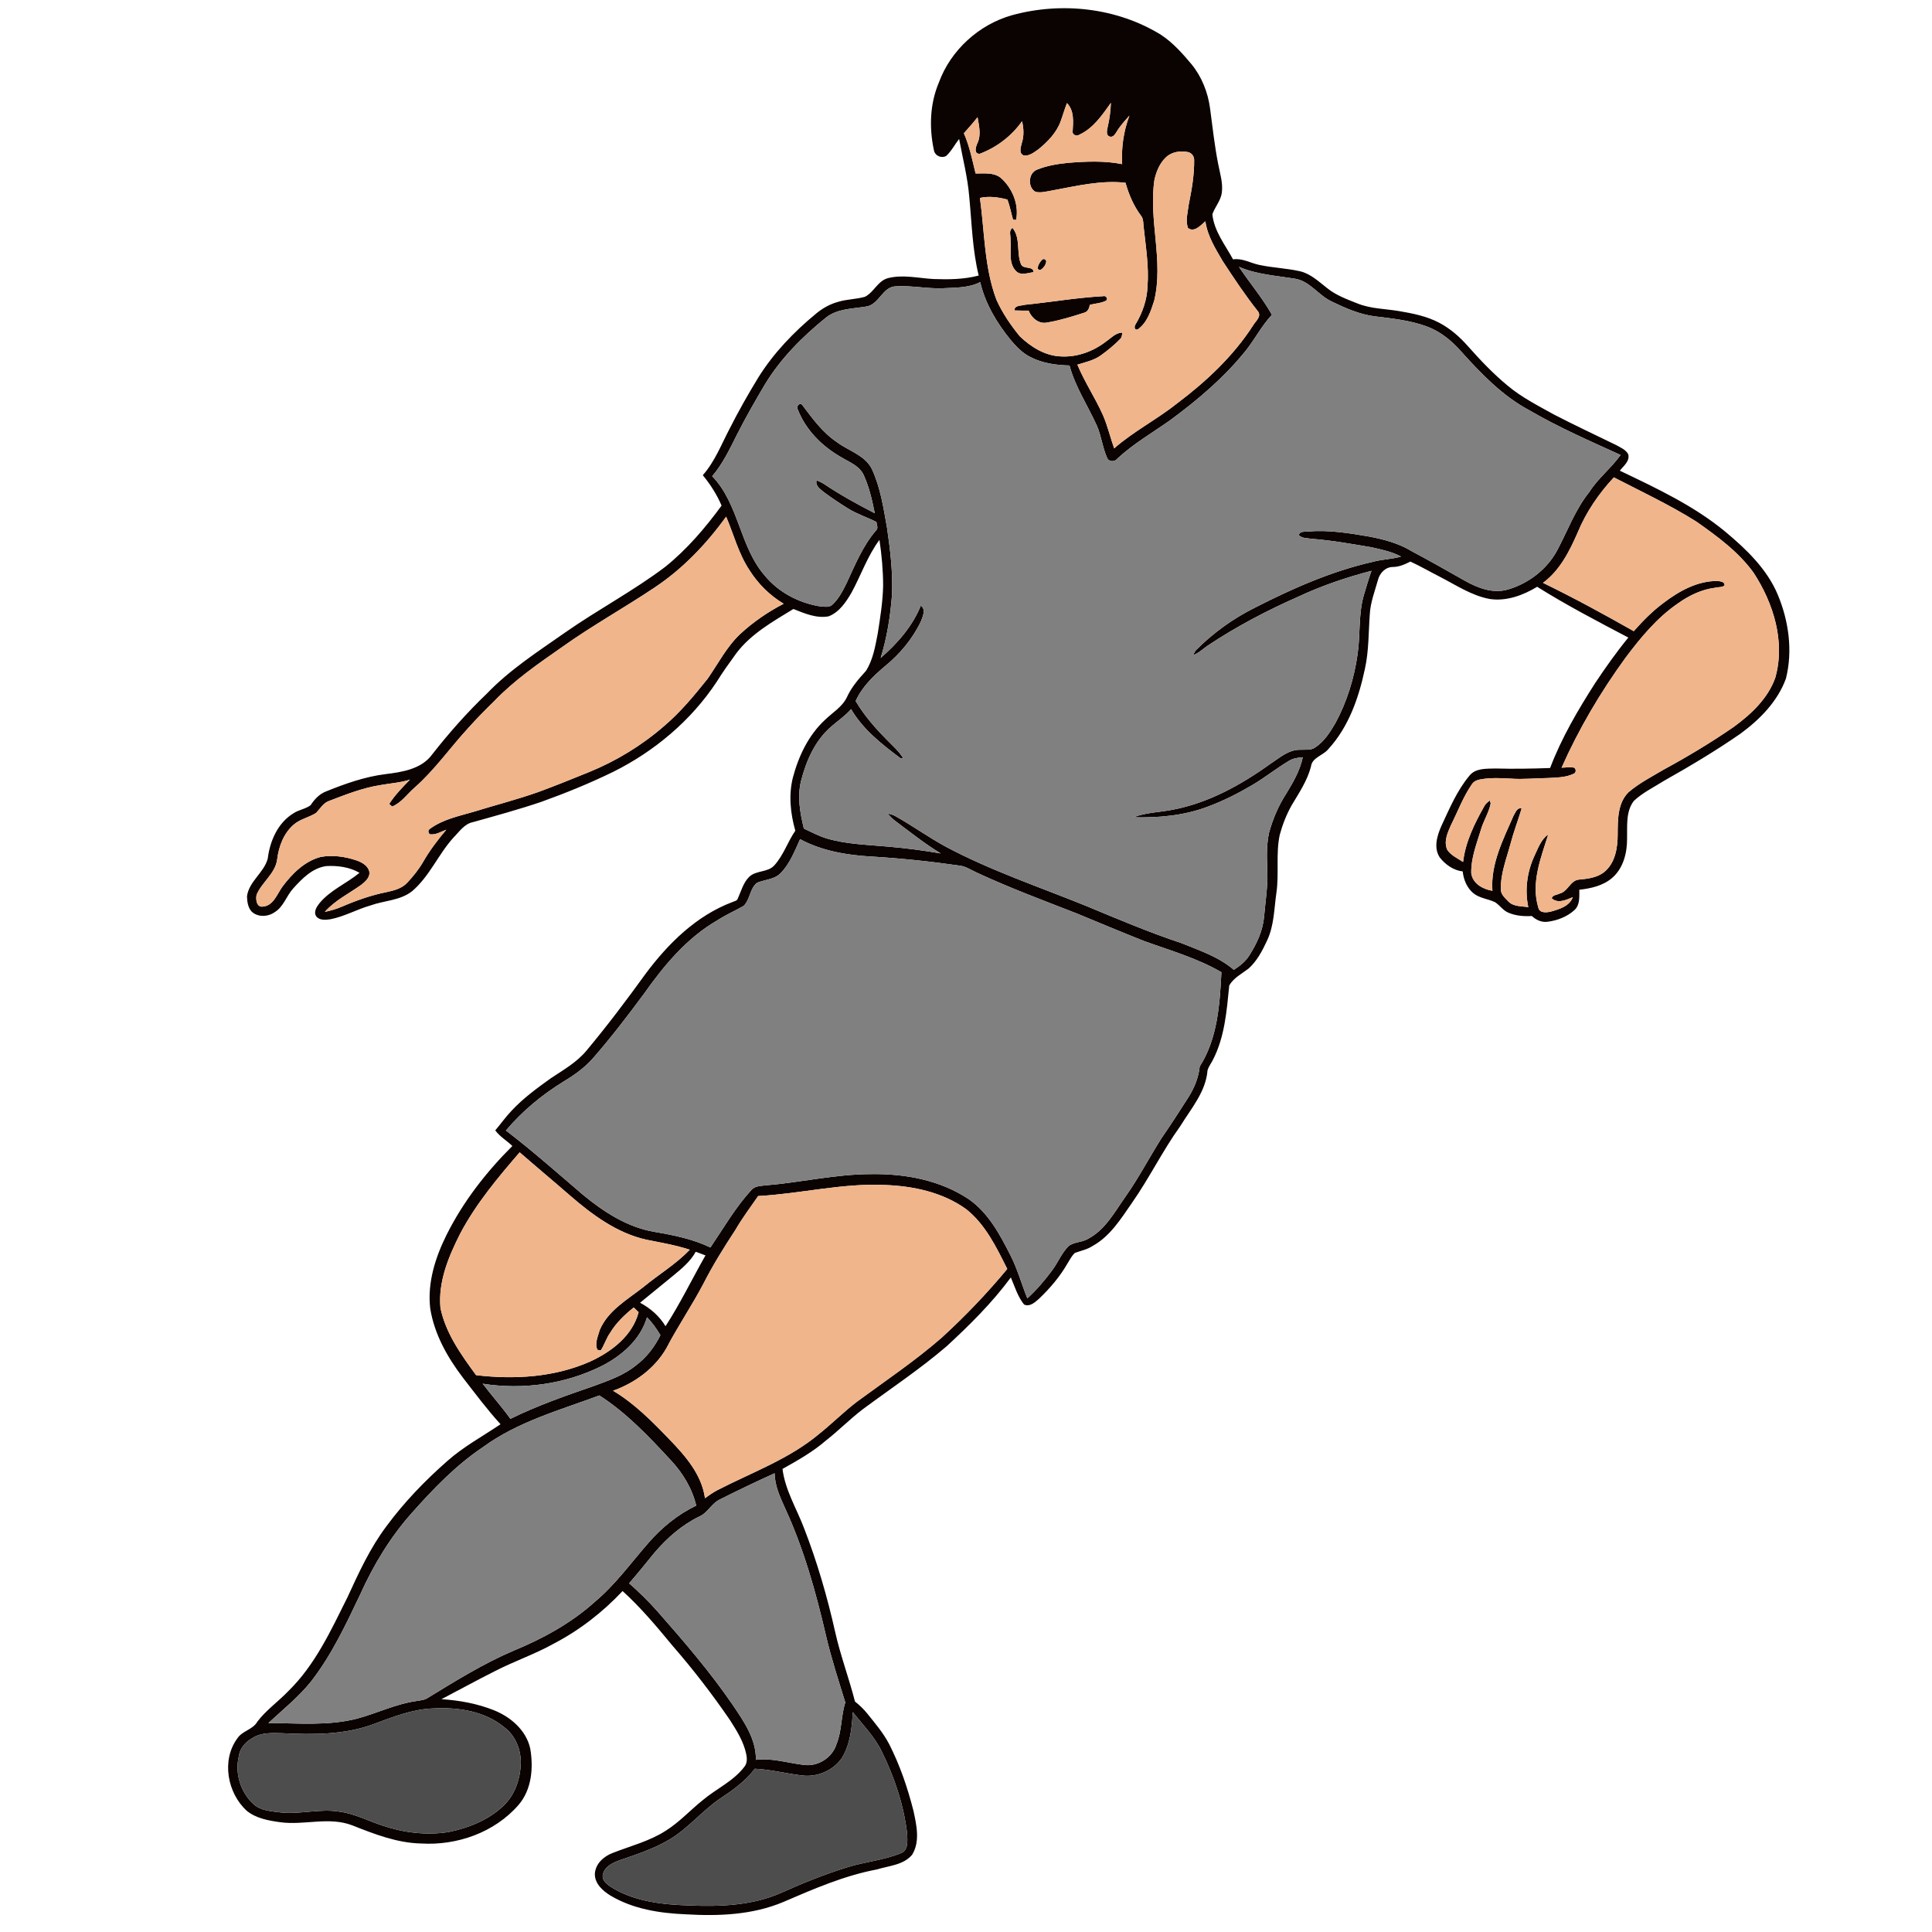 <?xml version="1.0" encoding="UTF-8" ?>
<!DOCTYPE svg PUBLIC "-//W3C//DTD SVG 1.1//EN" "http://www.w3.org/Graphics/SVG/1.1/DTD/svg11.dtd">
<svg width="1000pt" height="1000pt" viewBox="0 0 1000 1000" version="1.1" xmlns="http://www.w3.org/2000/svg">
	<g id="#0b0202ff">
		<path fill="#0b0202" opacity="1.00"
			d=" M 523.97 7.83 C 549.60 0.83 578.28 4.01 601.01 18.07 C 607.11 22.12 612.02 27.63 616.69 33.21 C 622.04 39.72 625.23 47.84 626.33 56.16 C 627.61 65.74 628.65 75.37 630.52 84.86 C 631.48 89.82 633.12 94.84 632.39 99.94 C 631.76 103.99 628.84 107.12 627.52 110.90 C 628.38 119.63 634.16 126.76 638.22 134.25 C 642.99 133.51 647.27 136.17 651.81 137.13 C 658.78 138.61 665.98 138.83 672.94 140.42 C 678.43 141.72 682.58 145.76 686.90 149.11 C 691.55 152.89 697.27 154.93 702.77 157.13 C 709.55 159.83 716.93 159.81 724.03 161.00 C 731.21 162.20 738.49 163.66 744.99 167.08 C 750.65 170.09 755.56 174.36 759.78 179.17 C 766.20 186.41 772.89 193.45 780.36 199.62 C 787.61 205.70 796.11 209.99 804.34 214.57 C 814.97 220.06 825.81 225.16 836.58 230.39 C 838.80 231.68 841.54 232.73 842.77 235.14 C 843.72 238.67 840.33 241.17 838.42 243.63 C 857.36 252.69 876.66 261.70 892.96 275.16 C 903.87 284.26 914.58 294.49 920.18 307.83 C 925.83 321.38 928.01 336.81 924.41 351.18 C 920.11 363.07 910.85 372.44 900.82 379.78 C 888.07 388.62 874.73 396.56 861.23 404.18 C 855.96 407.51 850.20 410.28 845.64 414.58 C 841.43 420.11 842.32 427.52 842.17 434.04 C 842.22 441.41 840.25 449.41 834.45 454.40 C 829.75 458.45 823.46 459.87 817.45 460.52 C 817.43 464.08 817.86 468.29 815.01 470.98 C 811.22 474.49 806.12 476.44 801.05 477.10 C 797.97 477.54 795.08 476.16 792.87 474.13 C 788.73 474.37 784.46 474.04 780.62 472.35 C 777.94 471.19 776.31 468.61 773.93 467.03 C 770.27 465.23 765.89 464.98 762.63 462.34 C 759.29 459.56 757.53 455.30 757.10 451.05 C 752.31 450.50 748.09 447.50 745.19 443.78 C 741.88 438.69 743.91 432.32 746.18 427.24 C 750.33 418.36 754.19 409.13 760.54 401.54 C 763.73 397.48 769.42 397.92 774.04 397.77 C 783.47 398.02 792.91 397.87 802.33 397.52 C 808.24 381.97 816.71 367.53 825.66 353.56 C 831.04 345.47 836.67 337.52 842.83 330.00 C 826.90 321.61 810.88 313.30 795.64 303.72 C 788.28 308.16 779.67 311.35 770.97 310.02 C 761.64 308.25 753.65 302.86 745.35 298.58 C 740.21 295.97 735.23 293.07 730.00 290.66 C 727.16 292.13 724.18 293.45 720.93 293.47 C 717.11 293.47 714.12 296.63 713.24 300.16 C 711.59 306.03 709.33 311.81 709.00 317.96 C 708.31 327.37 708.54 336.89 706.48 346.16 C 703.34 361.05 698.10 376.19 687.66 387.60 C 684.97 391.11 679.10 391.92 678.53 396.87 C 676.63 404.07 672.43 410.34 668.65 416.66 C 665.91 421.49 663.86 426.71 662.40 432.06 C 660.28 441.96 662.13 452.16 660.66 462.14 C 659.47 470.43 659.49 479.14 655.82 486.86 C 653.39 492.09 650.63 497.40 646.28 501.31 C 642.78 503.97 638.50 506.16 636.26 510.07 C 634.94 523.20 633.94 536.80 627.72 548.73 C 626.83 550.47 625.59 552.05 625.02 553.94 C 624.19 565.05 616.49 573.79 610.90 582.90 C 601.71 595.66 594.84 609.89 585.80 622.75 C 580.16 630.90 574.64 639.80 565.75 644.78 C 562.91 646.69 559.54 647.36 556.38 648.49 C 554.80 649.93 553.82 651.88 552.70 653.68 C 548.70 660.71 543.40 666.94 537.53 672.47 C 535.52 674.22 532.88 676.57 530.04 675.21 C 526.77 671.13 525.24 665.96 523.21 661.20 C 513.54 674.31 501.89 685.84 489.94 696.86 C 476.17 708.67 461.02 718.72 446.46 729.51 C 439.89 734.54 434.08 740.46 427.57 745.56 C 420.75 751.47 412.86 755.93 405.02 760.31 C 406.38 771.26 412.29 780.76 416.15 790.91 C 422.94 808.37 428.18 826.42 432.28 844.69 C 435.01 856.89 439.44 868.61 442.53 880.71 C 444.89 882.57 447.07 884.65 448.95 887.01 C 452.99 892.03 457.22 896.99 460.22 902.73 C 465.80 913.68 469.78 925.36 472.80 937.26 C 474.40 944.64 476.36 953.22 472.08 960.06 C 467.63 965.35 460.11 965.71 453.92 967.61 C 437.01 970.80 421.15 977.70 405.43 984.47 C 389.55 991.18 371.92 991.85 354.94 990.84 C 341.52 990.29 327.68 988.14 315.98 981.15 C 312.02 978.69 307.85 975.05 307.89 969.98 C 308.15 964.71 312.48 960.83 317.14 959.08 C 326.36 955.45 336.18 953.02 344.58 947.59 C 351.64 943.17 357.26 936.94 363.72 931.77 C 370.80 925.80 379.70 921.93 385.37 914.37 C 386.77 912.58 386.71 910.13 386.27 908.03 C 384.94 901.49 381.32 895.76 377.78 890.23 C 368.64 876.90 358.78 864.08 348.16 851.89 C 339.99 842.01 331.76 832.14 322.24 823.52 C 311.98 834.46 299.96 843.80 286.65 850.73 C 276.79 856.26 266.02 859.87 256.00 865.06 C 246.74 869.71 237.68 874.71 228.49 879.49 C 237.76 880.09 247.09 881.78 255.74 885.25 C 264.36 888.71 272.39 895.63 274.44 905.03 C 276.17 915.00 275.24 926.35 268.33 934.30 C 255.98 948.46 236.59 955.32 218.05 954.19 C 205.55 953.94 193.79 949.33 182.33 944.79 C 170.27 940.17 157.45 944.87 145.06 943.18 C 139.03 942.35 132.59 941.22 127.74 937.28 C 117.67 928.11 114.53 911.13 122.81 899.83 C 125.38 895.84 130.85 895.30 133.18 891.17 C 137.74 885.11 144.07 880.74 149.27 875.28 C 163.15 861.74 171.33 843.83 179.86 826.73 C 185.69 814.04 191.56 801.22 200.00 790.01 C 209.12 777.63 219.86 766.49 231.38 756.35 C 239.80 748.84 249.78 743.46 259.08 737.18 C 252.16 729.60 246.03 721.36 239.74 713.26 C 231.63 702.65 224.78 690.57 222.68 677.22 C 221.13 663.98 225.33 650.80 231.18 639.08 C 239.75 621.95 251.66 606.64 265.20 593.16 C 262.30 590.40 258.75 588.32 256.34 585.09 C 259.21 581.72 261.75 578.07 264.82 574.88 C 270.82 568.43 277.97 563.22 285.10 558.11 C 291.63 553.76 298.64 549.82 303.68 543.66 C 314.35 530.88 324.38 517.56 334.13 504.07 C 345.82 488.37 360.40 473.96 379.02 466.93 C 380.05 466.43 381.56 466.33 381.91 465.01 C 383.67 461.18 384.71 456.82 387.83 453.81 C 391.44 450.38 397.45 451.67 400.82 447.88 C 405.56 442.64 407.70 435.73 411.65 429.97 C 409.14 421.10 408.12 411.60 410.37 402.57 C 413.29 391.51 418.39 380.65 426.86 372.75 C 430.84 368.81 436.10 365.90 438.49 360.59 C 440.83 355.53 444.51 351.32 448.22 347.25 C 451.89 341.47 453.03 334.56 454.31 327.95 C 455.60 319.70 456.94 311.42 457.11 303.05 C 457.08 295.14 456.37 287.26 455.20 279.44 C 449.01 287.76 445.67 297.69 440.76 306.72 C 437.89 311.64 434.43 316.84 428.92 319.01 C 422.60 320.19 416.42 317.50 410.66 315.21 C 400.05 321.70 388.81 327.98 381.15 338.08 C 377.62 342.95 374.10 347.83 370.93 352.94 C 357.73 372.92 338.83 388.81 317.46 399.47 C 305.29 405.42 292.71 410.53 279.97 415.11 C 268.40 419.02 256.61 422.22 244.87 425.52 C 240.35 426.37 237.70 430.54 234.66 433.59 C 226.80 442.29 222.31 453.64 213.27 461.31 C 207.09 466.17 198.81 466.09 191.67 468.69 C 184.66 470.69 178.22 474.42 171.03 475.80 C 168.58 476.18 165.37 476.49 163.67 474.28 C 162.16 471.97 163.94 469.28 165.40 467.45 C 171.01 460.69 179.40 457.27 186.08 451.77 C 180.94 448.76 174.76 447.97 168.89 448.28 C 161.74 449.25 156.41 454.70 151.80 459.81 C 148.24 463.65 146.83 469.33 142.16 472.15 C 138.66 474.61 133.40 474.88 130.20 471.78 C 128.32 469.66 127.91 466.64 127.84 463.92 C 128.85 456.20 136.65 451.72 138.58 444.43 C 139.70 435.33 143.81 425.83 151.94 420.94 C 154.66 419.11 158.17 418.75 160.76 416.78 C 162.73 413.78 165.22 411.03 168.64 409.69 C 178.59 405.67 188.81 402.02 199.52 400.69 C 208.14 399.63 218.13 398.10 223.63 390.57 C 232.36 379.42 241.77 368.78 252.01 358.99 C 263.91 346.58 278.46 337.24 292.46 327.43 C 309.42 315.55 327.86 305.85 344.39 293.35 C 355.59 284.31 365.03 273.28 373.49 261.69 C 371.05 255.99 367.70 250.75 363.77 245.96 C 369.99 238.90 373.40 230.00 377.72 221.76 C 382.27 212.79 387.23 204.01 392.48 195.43 C 400.40 182.72 410.90 171.81 422.42 162.31 C 425.80 159.51 429.71 157.31 433.98 156.19 C 438.45 154.84 443.21 154.90 447.69 153.62 C 452.40 151.25 454.39 145.21 459.81 143.91 C 467.47 142.04 475.36 143.97 483.08 144.42 C 490.94 144.71 498.91 144.64 506.57 142.62 C 503.32 129.29 502.99 115.52 501.69 101.92 C 500.85 91.77 498.28 81.90 496.44 71.91 C 494.17 74.81 492.48 78.21 489.75 80.71 C 487.19 82.14 483.85 80.58 483.37 77.66 C 480.91 66.11 481.28 53.78 485.93 42.80 C 492.05 25.95 506.74 12.62 523.97 7.83 M 552.25 53.36 C 551.03 56.47 550.12 59.70 548.97 62.84 C 546.81 68.76 542.25 73.41 537.44 77.31 C 535.22 78.86 532.78 80.86 529.90 80.48 C 527.14 79.33 528.39 76.10 528.91 73.95 C 530.08 70.30 529.89 66.43 529.01 62.74 C 523.63 70.41 515.78 76.38 507.05 79.62 C 503.84 79.58 505.13 75.83 505.95 74.00 C 507.95 69.75 506.70 65.05 505.98 60.66 C 503.73 63.52 501.33 66.27 498.90 68.98 C 501.82 75.63 503.26 82.78 504.96 89.80 C 509.34 89.84 514.37 89.12 518.03 92.08 C 524.02 97.37 527.50 105.88 525.96 113.81 C 525.56 113.79 524.76 113.75 524.36 113.73 C 523.37 110.26 522.70 106.70 521.45 103.30 C 516.81 102.07 511.96 101.38 507.21 102.44 C 509.65 120.05 509.41 138.28 515.74 155.13 C 518.83 161.98 523.11 168.29 527.87 174.09 C 533.60 179.58 540.92 184.17 549.07 184.48 C 557.54 184.98 565.95 181.87 572.58 176.68 C 575.19 174.94 577.50 172.16 580.90 172.17 C 580.72 173.37 580.74 174.72 579.70 175.56 C 576.73 178.66 573.34 181.35 569.89 183.88 C 566.28 186.51 561.84 187.45 557.66 188.75 C 561.41 197.80 566.93 205.97 570.91 214.92 C 573.32 220.46 574.66 226.38 576.69 232.07 C 586.84 223.17 598.99 217.02 609.51 208.61 C 624.43 197.35 638.32 184.34 648.52 168.55 C 649.79 166.28 653.28 163.73 650.98 160.98 C 644.46 152.74 638.64 143.98 632.89 135.19 C 629.10 128.72 624.96 122.09 623.90 114.53 C 621.56 116.56 618.14 120.53 614.89 118.01 C 613.49 114.10 614.82 109.88 615.28 105.91 C 616.81 98.33 618.18 90.66 618.09 82.91 C 618.14 80.98 616.89 79.22 615.01 78.74 C 611.04 77.91 606.48 78.54 603.47 81.44 C 600.22 84.50 598.48 88.84 597.53 93.12 C 594.43 113.91 602.37 134.90 597.43 155.55 C 595.72 160.95 593.77 167.03 588.97 170.45 C 587.02 171.25 586.98 168.75 587.82 167.80 C 591.37 161.82 593.76 155.06 593.96 148.06 C 594.72 138.01 593.08 128.02 592.02 118.05 C 591.66 115.91 592.04 113.41 590.56 111.62 C 586.78 106.55 584.26 100.66 582.56 94.59 C 569.95 93.19 557.46 96.20 545.14 98.49 C 542.13 98.96 539.06 99.97 536.01 99.32 C 531.82 97.05 532.16 89.57 536.75 87.82 C 541.88 85.72 547.44 84.83 552.94 84.28 C 562.20 83.54 571.65 83.12 580.82 84.95 C 580.34 76.43 581.56 67.85 584.58 59.86 C 582.26 62.47 579.86 65.05 578.06 68.06 C 577.21 69.34 576.20 71.30 574.33 70.68 C 572.39 70.00 572.94 67.48 573.28 65.96 C 574.28 61.79 574.85 57.53 574.99 53.24 C 570.54 59.48 565.94 66.35 558.77 69.67 C 557.41 70.67 554.91 69.91 555.21 67.98 C 555.47 62.98 556.10 57.27 552.25 53.36 M 641.26 138.11 C 646.83 146.46 653.42 154.18 658.35 162.94 C 653.19 168.43 649.72 175.21 645.10 181.12 C 633.87 195.22 620.02 206.96 605.55 217.60 C 596.39 224.06 586.60 229.71 578.35 237.37 C 577.05 239.14 574.00 239.19 573.07 237.04 C 570.65 231.70 570.10 225.71 567.74 220.34 C 563.06 209.94 556.54 200.28 553.57 189.17 C 546.61 189.01 539.50 188.03 533.26 184.77 C 529.18 182.72 525.97 179.36 523.08 175.91 C 515.94 167.13 509.94 157.16 507.36 146.03 C 501.34 149.07 494.50 148.87 487.94 149.20 C 479.91 149.52 471.95 147.72 463.92 148.20 C 456.79 148.17 455.22 157.51 448.49 158.64 C 441.32 159.87 433.35 159.65 427.39 164.50 C 415.27 174.31 404.05 185.57 395.92 198.97 C 390.92 207.41 386.04 215.92 381.61 224.66 C 377.80 232.22 374.17 239.99 368.63 246.48 C 382.57 260.91 382.81 283.11 395.96 298.06 C 402.92 306.49 413.17 311.90 423.87 313.76 C 426.17 313.87 429.08 314.74 430.93 312.90 C 434.14 309.90 436.16 305.90 438.11 302.02 C 442.56 292.49 446.55 282.50 453.53 274.46 C 454.76 273.26 453.73 271.58 453.64 270.17 C 448.78 267.72 443.55 266.06 438.91 263.17 C 434.61 260.50 430.40 257.69 426.34 254.66 C 424.45 253.13 421.92 251.41 422.65 248.59 C 423.91 249.13 425.20 249.68 426.37 250.42 C 434.82 256.07 443.72 261.03 452.78 265.65 C 451.42 258.94 449.92 252.17 447.06 245.91 C 444.85 241.08 439.54 239.19 435.31 236.59 C 425.54 231.02 417.05 222.57 412.95 211.98 C 411.89 210.48 413.92 207.98 415.26 209.63 C 420.51 216.63 425.79 223.92 433.17 228.84 C 439.22 233.39 447.63 235.52 451.26 242.72 C 455.70 252.25 457.27 262.77 459.10 273.04 C 460.79 284.58 462.20 296.25 461.69 307.93 C 460.85 318.96 459.11 329.97 455.84 340.55 C 464.47 333.08 472.31 324.16 476.61 313.46 C 479.42 315.41 477.59 319.14 476.65 321.64 C 472.35 330.70 465.72 338.59 457.96 344.91 C 451.96 349.96 446.15 355.60 442.89 362.86 C 447.15 370.11 452.71 376.48 458.58 382.46 C 461.64 385.70 465.17 388.58 467.49 392.45 L 466.12 392.48 C 456.49 385.28 446.67 377.61 440.52 367.04 C 437.48 370.54 433.62 373.13 430.15 376.16 C 421.89 383.30 417.30 393.72 414.65 404.11 C 412.58 412.33 414.12 420.80 416.08 428.87 C 419.96 430.70 423.78 432.71 427.89 433.98 C 438.00 436.96 448.60 437.21 459.03 438.16 C 468.38 438.92 477.70 440.15 486.94 441.74 C 478.81 436.84 471.38 430.90 463.79 425.23 C 462.15 424.03 460.68 422.61 459.43 421.01 C 460.86 421.38 462.33 421.76 463.62 422.53 C 472.49 427.50 480.74 433.49 489.69 438.33 C 512.88 450.67 537.87 459.04 562.16 468.90 C 578.53 475.71 594.88 482.64 611.72 488.24 C 621.03 492.04 630.90 495.29 638.63 501.98 C 641.70 500.01 644.64 497.72 646.60 494.59 C 650.46 488.54 653.63 481.81 654.28 474.58 C 654.85 468.06 655.80 461.57 656.03 455.02 C 655.97 447.04 655.11 438.92 656.85 431.05 C 658.83 423.91 661.73 416.97 665.78 410.75 C 669.38 404.86 672.88 398.76 674.33 391.94 C 671.78 392.15 669.18 392.50 666.99 393.92 C 660.59 397.75 654.75 402.45 648.33 406.25 C 640.99 410.58 633.36 414.46 625.37 417.44 C 613.09 422.16 599.70 423.36 586.66 423.03 C 593.18 420.49 600.26 420.47 607.05 419.10 C 625.53 415.59 642.32 406.29 657.45 395.42 C 662.22 392.34 666.91 387.97 672.96 388.08 C 675.57 387.90 678.53 388.53 680.80 386.83 C 685.43 383.79 688.46 378.96 691.21 374.27 C 697.16 363.29 700.90 351.15 702.66 338.80 C 704.16 328.81 703.08 318.51 705.74 308.69 C 707.04 304.25 708.33 299.80 709.89 295.45 C 696.88 298.82 684.12 303.17 671.93 308.87 C 655.68 316.03 639.92 324.33 625.12 334.17 C 622.63 335.89 620.41 338.07 617.52 339.14 C 617.83 338.55 618.45 337.38 618.76 336.79 C 627.72 327.74 638.16 320.19 649.57 314.51 C 669.08 304.55 689.33 295.59 710.77 290.76 C 715.49 289.45 720.47 289.49 725.18 288.07 C 720.29 285.47 714.81 284.38 709.47 283.19 C 699.35 281.50 689.24 279.68 679.01 278.89 C 676.72 278.51 674.05 278.78 672.28 277.00 C 672.74 274.76 675.29 275.38 676.93 275.10 C 687.66 274.19 698.35 275.94 708.89 277.76 C 716.46 279.22 724.05 281.25 730.69 285.30 C 740.01 290.25 749.19 295.48 758.37 300.68 C 764.94 304.36 772.63 307.30 780.22 305.20 C 790.96 302.15 800.62 294.82 805.96 284.95 C 811.38 274.76 815.37 263.69 822.67 254.61 C 827.18 247.51 833.96 242.31 838.81 235.49 C 822.87 228.24 806.77 221.21 791.61 212.38 C 777.70 204.95 766.64 193.43 756.21 181.83 C 751.31 176.26 745.33 171.42 738.29 168.89 C 729.81 165.82 720.79 164.86 711.91 163.78 C 703.82 162.82 696.29 159.46 689.04 155.95 C 682.30 152.69 677.85 145.37 670.07 144.22 C 660.37 142.66 650.39 142.06 641.26 138.11 M 835.32 247.09 C 827.55 255.46 820.97 265.04 816.61 275.63 C 812.35 285.35 807.40 295.23 798.66 301.69 C 814.61 309.44 830.20 317.94 845.63 326.69 C 850.35 321.38 855.34 316.26 861.08 312.03 C 869.15 305.90 878.59 300.63 889.02 300.71 C 890.35 300.91 892.88 301.04 892.60 303.04 C 891.32 304.12 889.43 303.78 887.91 304.19 C 880.80 305.06 874.18 308.24 868.41 312.39 C 857.61 319.80 849.19 330.04 841.39 340.43 C 828.44 358.20 817.20 377.25 808.27 397.36 C 810.14 397.27 812.03 397.05 813.92 397.23 C 815.82 397.02 816.14 399.89 814.61 400.44 C 810.41 402.50 805.58 402.46 801.02 402.71 C 794.69 402.79 788.38 403.47 782.06 403.02 C 777.00 402.71 771.89 402.50 766.87 403.30 C 765.01 403.59 763.00 404.17 761.91 405.84 C 757.38 412.38 754.60 419.92 751.05 427.00 C 749.29 430.95 747.14 435.61 749.12 439.88 C 751.05 442.81 754.46 444.25 757.29 446.16 C 758.50 435.78 763.19 426.31 768.24 417.32 C 768.88 416.04 770.04 415.18 771.15 414.33 L 771.58 415.87 C 770.63 420.67 767.80 424.88 766.47 429.60 C 764.25 436.90 761.32 444.27 761.52 452.02 C 762.29 457.41 767.56 460.26 772.47 461.08 C 771.45 447.28 778.02 434.59 783.36 422.31 C 784.36 420.75 785.14 417.79 787.59 418.49 C 785.76 424.60 783.46 430.56 781.84 436.73 C 779.79 444.40 776.69 452.01 776.86 460.07 C 776.64 462.83 778.91 464.69 780.63 466.49 C 783.26 469.36 787.51 468.97 791.04 469.54 C 789.16 460.69 790.39 451.35 794.15 443.16 C 796.08 439.19 797.52 434.56 801.34 431.96 C 797.55 444.10 792.32 457.01 796.25 469.83 C 796.92 472.75 800.55 472.38 802.80 471.82 C 807.13 470.58 812.36 469.07 814.08 464.37 C 810.77 465.76 806.24 467.89 803.16 464.94 C 803.68 463.11 805.97 463.26 807.37 462.47 C 811.55 461.42 812.68 455.88 817.07 455.30 C 821.67 454.88 826.56 454.36 830.32 451.37 C 836.02 446.75 837.32 438.85 837.30 431.93 C 837.37 424.41 837.18 415.67 842.98 410.00 C 848.51 405.29 855.05 401.95 861.27 398.26 C 873.66 391.54 885.74 384.26 897.35 376.26 C 906.36 369.69 915.03 361.59 918.87 350.84 C 924.17 332.16 917.96 312.22 907.64 296.43 C 899.81 285.58 888.81 277.58 877.99 269.95 C 864.31 261.37 849.66 254.47 835.32 247.09 M 339.01 303.98 C 323.19 314.59 306.48 323.83 290.96 334.91 C 278.69 343.47 266.24 352.02 255.84 362.87 C 251.14 367.46 246.53 372.15 242.15 377.05 C 232.87 387.14 224.98 398.53 214.64 407.63 C 210.78 410.92 207.81 415.51 202.95 417.46 C 202.58 417.12 201.83 416.45 201.46 416.12 C 204.40 411.44 208.38 407.47 212.21 403.52 C 207.23 405.15 201.97 405.43 196.85 406.37 C 187.74 407.79 179.11 411.21 170.55 414.48 C 167.39 415.50 165.78 418.48 163.65 420.75 C 159.94 423.13 155.33 423.91 151.96 426.88 C 146.79 431.37 144.27 438.19 143.46 444.84 C 142.49 452.19 135.58 456.57 132.82 463.09 C 132.29 465.39 132.72 469.69 136.01 469.26 C 141.53 468.83 143.35 462.88 146.10 459.04 C 151.18 452.25 157.62 445.71 166.08 443.53 C 172.22 442.46 178.59 443.34 184.46 445.33 C 187.24 446.29 190.31 447.94 191.13 451.01 C 191.72 454.04 189.13 456.32 186.98 457.98 C 180.63 462.55 173.36 466.03 168.13 471.99 C 171.22 471.37 174.25 470.45 177.16 469.20 C 184.54 466.03 192.17 463.33 200.07 461.76 C 203.91 460.93 208.02 459.89 210.79 456.88 C 213.89 453.56 216.77 450.00 219.04 446.06 C 222.45 440.12 226.61 434.66 231.03 429.44 C 228.25 430.44 225.47 432.31 222.40 431.79 C 221.40 430.61 221.52 429.62 222.77 428.82 C 229.38 424.07 237.51 422.41 245.18 420.17 C 256.37 416.70 267.74 413.82 278.78 409.89 C 287.50 406.69 296.11 403.20 304.71 399.70 C 318.92 393.93 332.19 385.84 343.77 375.77 C 352.25 368.58 359.35 359.96 366.27 351.31 C 371.74 343.47 376.13 334.73 383.18 328.11 C 389.91 321.92 397.49 316.68 405.62 312.50 C 398.41 308.19 392.32 302.13 387.86 295.02 C 382.26 286.58 379.79 276.64 375.85 267.41 C 365.70 281.51 353.51 294.31 339.01 303.98 M 414.12 434.35 C 411.34 440.49 408.83 447.04 404.04 451.96 C 400.82 455.27 395.91 455.23 391.89 456.91 C 388.02 459.83 388.32 465.62 384.89 468.91 C 380.42 471.44 375.69 473.51 371.37 476.32 C 355.57 485.39 343.67 499.71 333.31 514.40 C 325.00 525.62 316.51 536.73 307.33 547.27 C 302.99 552.38 297.49 556.32 291.78 559.75 C 280.58 566.63 270.34 575.08 261.86 585.15 C 275.59 595.65 288.53 607.13 301.65 618.35 C 312.48 627.29 324.82 635.33 338.92 637.64 C 348.75 639.33 358.66 641.34 367.71 645.69 C 374.55 635.59 380.68 624.89 388.98 615.87 C 390.70 613.89 393.50 613.87 395.91 613.58 C 414.35 612.09 432.51 607.71 451.08 607.72 C 468.54 607.46 486.67 610.86 501.40 620.67 C 511.63 627.79 517.63 639.11 523.12 649.96 C 526.71 657.02 528.78 664.71 531.75 672.03 C 536.53 667.70 540.70 662.75 544.54 657.59 C 547.59 653.54 549.45 648.64 553.05 645.02 C 555.96 642.70 560.08 643.13 563.21 641.18 C 572.07 636.55 576.91 627.37 582.46 619.51 C 589.34 609.79 594.82 599.21 601.17 589.16 C 605.97 582.22 610.54 575.14 615.08 568.03 C 618.16 563.17 620.37 557.78 620.97 552.04 C 630.21 537.55 631.37 519.91 632.20 503.22 C 619.66 495.90 605.57 491.95 592.00 487.01 C 580.37 482.40 568.83 477.57 557.28 472.78 C 539.87 466.00 522.33 459.47 505.39 451.57 C 502.64 450.30 500.05 448.56 497.02 448.09 C 481.79 445.88 466.47 444.27 451.10 443.35 C 438.37 442.63 425.47 440.47 414.12 434.35 M 238.31 638.30 C 232.25 650.22 226.70 663.39 227.98 677.03 C 230.70 690.10 238.68 701.20 246.42 711.78 C 266.29 714.14 287.20 712.89 305.66 704.64 C 316.59 699.57 327.37 691.39 330.54 679.18 C 329.69 678.37 328.85 677.56 328.01 676.75 C 323.33 680.49 318.92 684.69 315.81 689.86 C 313.83 692.67 312.83 696.02 311.01 698.93 C 310.58 698.87 309.70 698.75 309.26 698.69 C 307.62 695.50 309.56 691.58 310.45 688.32 C 314.77 678.22 324.83 672.63 333.08 666.13 C 340.99 659.61 349.90 654.28 357.04 646.86 C 349.71 644.46 342.11 643.17 334.57 641.67 C 319.42 638.30 306.61 628.81 295.08 618.85 C 286.44 611.32 277.62 603.98 268.98 596.45 C 257.67 609.55 246.46 622.95 238.31 638.30 M 392.42 619.07 C 388.43 624.85 384.20 630.47 380.67 636.56 C 380.65 636.59 380.61 636.66 380.58 636.70 C 374.71 645.63 369.06 654.73 364.18 664.26 C 358.18 675.73 350.85 686.45 344.87 697.93 C 338.85 708.35 328.54 715.85 317.32 719.84 C 328.53 726.52 337.73 735.91 346.71 745.25 C 354.92 753.75 363.22 763.33 364.91 775.49 C 366.95 773.96 369.04 772.49 371.30 771.31 C 389.15 762.10 408.52 755.20 424.07 742.11 C 430.74 736.79 436.76 730.71 443.54 725.53 C 458.30 714.69 473.55 704.46 487.37 692.42 C 499.48 681.33 510.89 669.46 521.35 656.80 C 515.75 645.64 510.10 633.80 500.10 625.88 C 487.96 617.09 472.69 613.88 457.95 613.34 C 435.91 612.33 414.33 617.88 392.42 619.07 M 348.34 660.36 C 342.64 664.98 337.00 669.67 331.30 674.29 C 336.64 677.16 341.33 681.21 344.47 686.45 C 352.12 674.67 358.21 661.98 365.16 649.79 C 363.47 649.16 361.79 648.53 360.11 647.90 C 357.33 653.01 352.75 656.71 348.34 660.36 M 334.89 681.80 C 331.49 693.43 321.69 701.88 311.19 707.16 C 292.36 716.49 270.55 719.48 249.84 716.21 C 254.51 722.35 259.70 728.09 264.19 734.39 C 278.14 727.51 292.88 722.38 307.56 717.32 C 314.99 714.56 322.67 711.96 328.92 706.92 C 334.49 702.82 338.80 697.25 341.83 691.07 C 339.85 687.74 337.58 684.58 334.89 681.80 M 249.98 749.04 C 236.01 758.38 224.28 770.62 213.15 783.12 C 202.01 795.62 193.28 810.09 186.42 825.33 C 179.05 840.80 171.69 856.52 161.15 870.15 C 154.67 878.30 146.51 884.80 138.91 891.85 C 154.23 891.88 169.84 893.42 184.86 889.55 C 195.18 886.77 204.94 881.92 215.60 880.44 C 217.42 880.10 219.36 880.02 221.00 879.08 C 235.50 870.23 249.98 861.16 265.64 854.48 C 280.93 848.18 295.67 840.13 308.01 829.00 C 318.56 820.14 326.63 808.88 335.64 798.57 C 342.54 790.64 350.85 783.85 360.36 779.30 C 358.25 770.41 353.40 762.43 347.20 755.81 C 335.92 743.58 324.31 731.34 310.24 722.28 C 289.67 729.91 267.92 735.89 249.98 749.04 M 372.33 776.26 C 368.17 778.33 366.25 783.12 361.92 784.96 C 352.89 789.34 345.21 796.12 338.73 803.71 C 334.42 809.02 330.12 814.33 325.64 819.50 C 330.74 824.01 335.62 828.77 340.15 833.87 C 353.92 849.51 367.54 865.33 379.32 882.55 C 385.03 891.02 391.45 900.21 391.24 910.88 C 399.61 909.82 407.75 912.53 415.97 913.50 C 423.19 914.55 430.75 909.87 432.92 902.89 C 435.80 895.96 435.25 888.26 437.53 881.20 C 434.01 869.75 430.26 858.35 427.55 846.68 C 422.32 824.15 416.07 801.70 406.35 780.64 C 403.76 774.88 401.02 769.00 400.95 762.56 C 391.31 766.93 381.77 771.49 372.33 776.26 M 224.20 884.28 C 213.51 884.64 203.49 888.66 193.59 892.32 C 178.45 898.00 161.96 897.90 146.04 897.11 C 140.83 896.97 135.15 896.66 130.59 899.66 C 127.10 901.63 124.16 904.87 123.63 908.98 C 121.47 917.82 124.50 927.68 131.22 933.80 C 134.92 937.28 140.33 937.46 145.09 938.10 C 155.44 939.27 165.77 935.92 176.08 937.78 C 183.81 938.85 190.75 942.60 198.10 944.95 C 209.01 948.62 220.82 950.08 232.23 948.25 C 243.04 946.04 253.82 941.68 261.64 933.64 C 266.80 928.09 269.30 920.44 269.55 912.96 C 269.78 905.78 266.85 898.35 260.99 894.00 C 250.79 885.58 237.02 883.60 224.20 884.28 M 441.38 886.18 C 440.98 894.28 440.09 902.74 435.82 909.84 C 431.33 916.47 422.86 920.04 414.96 918.95 C 406.84 917.99 398.88 915.87 390.69 915.49 C 385.78 922.07 379.01 926.77 372.26 931.27 C 363.09 937.63 355.96 946.59 346.28 952.27 C 338.35 956.96 329.54 959.83 320.88 962.81 C 317.28 964.10 313.13 965.98 312.08 970.04 C 311.23 973.47 314.49 975.58 316.96 977.14 C 328.94 984.38 343.28 985.84 356.98 986.27 C 373.04 986.95 389.69 986.26 404.59 979.61 C 415.60 974.65 426.83 970.14 438.36 966.55 C 447.55 963.64 457.35 962.90 466.29 959.21 C 470.37 957.69 469.63 952.47 469.53 948.99 C 467.79 934.20 462.93 919.89 456.40 906.56 C 452.67 898.90 446.62 892.78 441.38 886.18 Z" />
		<path fill="#0b0202" opacity="1.00"
			d=" M 523.02 124.06 C 523.22 122.06 521.93 119.23 524.10 117.97 C 528.37 123.31 526.05 130.62 528.39 136.57 C 529.47 139.71 534.89 137.38 534.97 140.87 C 531.98 141.24 528.22 142.85 525.81 140.23 C 521.68 135.88 523.64 129.42 523.02 124.06 Z" />
		<path fill="#0b0202" opacity="1.00"
			d=" M 539.42 134.45 C 540.27 133.42 541.97 134.68 541.43 135.87 C 541.07 137.43 540.00 138.85 538.62 139.67 C 535.48 140.04 538.13 135.49 539.42 134.45 Z" />
		<path fill="#0b0202" opacity="1.00"
			d=" M 530.45 157.76 C 543.98 156.38 557.43 154.05 571.02 153.31 C 572.31 152.86 573.62 154.48 572.65 155.53 C 570.04 156.98 566.93 157.05 564.08 157.77 C 563.81 159.62 562.98 161.50 560.96 161.92 C 554.74 163.90 548.46 165.87 542.02 166.94 C 537.72 167.86 533.88 164.59 532.42 160.77 C 529.98 160.79 527.55 160.78 525.12 160.68 C 524.96 157.90 528.57 158.36 530.45 157.76 Z" />
	</g>
	<g id="#f0b58bff">
		<path fill="#f0b58b" opacity="1.00"
			d=" M 552.25 53.36 C 556.10 57.27 555.47 62.98 555.21 67.98 C 554.91 69.91 557.41 70.67 558.77 69.67 C 565.94 66.35 570.54 59.48 574.99 53.24 C 574.85 57.53 574.28 61.79 573.28 65.96 C 572.94 67.48 572.39 70.00 574.33 70.68 C 576.20 71.30 577.21 69.34 578.06 68.06 C 579.86 65.05 582.26 62.47 584.58 59.86 C 581.56 67.85 580.34 76.43 580.82 84.95 C 571.65 83.12 562.20 83.54 552.94 84.28 C 547.44 84.83 541.88 85.72 536.75 87.82 C 532.16 89.57 531.82 97.05 536.01 99.32 C 539.06 99.97 542.13 98.96 545.14 98.49 C 557.46 96.20 569.95 93.19 582.56 94.59 C 584.26 100.66 586.78 106.55 590.56 111.62 C 592.04 113.41 591.66 115.91 592.02 118.05 C 593.08 128.02 594.72 138.01 593.96 148.06 C 593.76 155.06 591.37 161.82 587.82 167.80 C 586.98 168.75 587.02 171.25 588.97 170.45 C 593.77 167.03 595.72 160.95 597.43 155.55 C 602.37 134.90 594.43 113.91 597.53 93.12 C 598.48 88.84 600.22 84.50 603.47 81.44 C 606.48 78.54 611.04 77.91 615.01 78.74 C 616.89 79.22 618.14 80.98 618.09 82.91 C 618.18 90.66 616.81 98.33 615.28 105.91 C 614.82 109.88 613.49 114.10 614.89 118.01 C 618.14 120.53 621.56 116.56 623.90 114.53 C 624.96 122.09 629.10 128.72 632.89 135.19 C 638.64 143.98 644.46 152.74 650.98 160.98 C 653.28 163.73 649.79 166.28 648.52 168.55 C 638.32 184.34 624.43 197.35 609.51 208.61 C 598.99 217.02 586.84 223.17 576.69 232.07 C 574.66 226.38 573.32 220.46 570.91 214.92 C 566.93 205.97 561.41 197.80 557.66 188.75 C 561.84 187.45 566.28 186.51 569.89 183.88 C 573.34 181.35 576.73 178.66 579.70 175.56 C 580.74 174.72 580.72 173.37 580.90 172.17 C 577.50 172.16 575.19 174.94 572.58 176.68 C 565.95 181.87 557.54 184.98 549.07 184.48 C 540.92 184.17 533.60 179.58 527.87 174.09 C 523.11 168.29 518.83 161.98 515.74 155.13 C 509.41 138.28 509.65 120.05 507.21 102.44 C 511.96 101.38 516.81 102.07 521.45 103.30 C 522.70 106.70 523.37 110.26 524.36 113.73 C 524.76 113.75 525.56 113.79 525.96 113.81 C 527.50 105.88 524.02 97.37 518.03 92.08 C 514.37 89.12 509.34 89.84 504.96 89.80 C 503.26 82.78 501.82 75.63 498.90 68.98 C 501.33 66.27 503.73 63.52 505.98 60.66 C 506.70 65.05 507.95 69.75 505.95 74.00 C 505.13 75.83 503.84 79.58 507.05 79.62 C 515.78 76.38 523.63 70.41 529.01 62.74 C 529.89 66.43 530.08 70.30 528.91 73.95 C 528.39 76.10 527.14 79.33 529.90 80.48 C 532.78 80.86 535.22 78.86 537.44 77.31 C 542.25 73.41 546.81 68.76 548.97 62.84 C 550.12 59.70 551.03 56.47 552.25 53.36 M 523.02 124.06 C 523.64 129.42 521.68 135.88 525.81 140.23 C 528.22 142.85 531.98 141.24 534.97 140.87 C 534.89 137.38 529.47 139.71 528.39 136.57 C 526.05 130.62 528.37 123.31 524.10 117.97 C 521.93 119.23 523.22 122.06 523.02 124.06 M 539.42 134.45 C 538.13 135.49 535.48 140.04 538.62 139.67 C 540.00 138.85 541.07 137.43 541.43 135.87 C 541.97 134.68 540.27 133.42 539.42 134.45 M 530.45 157.76 C 528.57 158.36 524.96 157.90 525.12 160.68 C 527.55 160.78 529.98 160.79 532.42 160.77 C 533.88 164.59 537.72 167.86 542.02 166.94 C 548.46 165.87 554.74 163.90 560.96 161.92 C 562.98 161.50 563.81 159.62 564.08 157.77 C 566.93 157.05 570.04 156.98 572.65 155.53 C 573.62 154.48 572.31 152.86 571.02 153.31 C 557.43 154.05 543.98 156.38 530.45 157.76 Z" />
		<path fill="#f0b58b" opacity="1.00"
			d=" M 835.32 247.09 C 849.66 254.47 864.31 261.37 877.99 269.95 C 888.81 277.58 899.81 285.58 907.64 296.43 C 917.96 312.22 924.17 332.16 918.87 350.84 C 915.03 361.59 906.36 369.69 897.35 376.26 C 885.74 384.26 873.66 391.54 861.27 398.26 C 855.05 401.95 848.51 405.29 842.98 410.00 C 837.18 415.67 837.37 424.41 837.30 431.93 C 837.32 438.85 836.02 446.75 830.32 451.37 C 826.56 454.36 821.67 454.88 817.07 455.30 C 812.68 455.88 811.55 461.42 807.37 462.47 C 805.97 463.26 803.68 463.11 803.16 464.94 C 806.24 467.89 810.77 465.76 814.08 464.37 C 812.36 469.07 807.13 470.58 802.80 471.82 C 800.55 472.38 796.92 472.75 796.25 469.83 C 792.32 457.01 797.55 444.10 801.34 431.96 C 797.52 434.56 796.08 439.19 794.15 443.16 C 790.39 451.35 789.16 460.69 791.04 469.54 C 787.51 468.97 783.26 469.36 780.63 466.49 C 778.91 464.69 776.64 462.83 776.86 460.07 C 776.69 452.01 779.79 444.40 781.84 436.73 C 783.46 430.56 785.76 424.60 787.59 418.49 C 785.14 417.79 784.36 420.75 783.36 422.31 C 778.02 434.59 771.45 447.28 772.47 461.08 C 767.56 460.26 762.29 457.41 761.52 452.02 C 761.32 444.27 764.25 436.90 766.47 429.60 C 767.80 424.88 770.63 420.67 771.58 415.87 L 771.15 414.33 C 770.04 415.18 768.88 416.04 768.24 417.32 C 763.19 426.31 758.50 435.78 757.29 446.16 C 754.46 444.25 751.05 442.81 749.12 439.88 C 747.14 435.61 749.29 430.95 751.05 427.00 C 754.60 419.92 757.38 412.38 761.91 405.84 C 763.00 404.17 765.01 403.59 766.87 403.30 C 771.89 402.50 777.00 402.71 782.06 403.02 C 788.38 403.47 794.69 402.79 801.02 402.71 C 805.58 402.46 810.41 402.50 814.61 400.44 C 816.14 399.89 815.82 397.02 813.92 397.23 C 812.03 397.05 810.14 397.27 808.27 397.36 C 817.20 377.25 828.44 358.20 841.39 340.43 C 849.19 330.04 857.61 319.80 868.41 312.39 C 874.18 308.24 880.80 305.06 887.91 304.19 C 889.43 303.78 891.32 304.12 892.60 303.04 C 892.88 301.04 890.35 300.91 889.02 300.71 C 878.59 300.63 869.15 305.90 861.08 312.03 C 855.34 316.26 850.35 321.38 845.63 326.69 C 830.20 317.94 814.61 309.44 798.66 301.69 C 807.40 295.23 812.35 285.35 816.61 275.63 C 820.97 265.04 827.55 255.46 835.32 247.09 Z" />
		<path fill="#f0b58b" opacity="1.00"
			d=" M 339.01 303.98 C 353.51 294.31 365.70 281.51 375.85 267.41 C 379.79 276.64 382.26 286.58 387.86 295.02 C 392.32 302.13 398.41 308.19 405.62 312.50 C 397.49 316.68 389.91 321.92 383.18 328.11 C 376.13 334.73 371.74 343.47 366.27 351.31 C 359.35 359.96 352.25 368.58 343.77 375.77 C 332.19 385.84 318.92 393.93 304.71 399.70 C 296.11 403.20 287.50 406.69 278.78 409.89 C 267.74 413.82 256.37 416.70 245.18 420.17 C 237.51 422.41 229.38 424.07 222.77 428.82 C 221.52 429.62 221.40 430.61 222.40 431.79 C 225.47 432.31 228.25 430.44 231.03 429.44 C 226.61 434.66 222.45 440.12 219.04 446.06 C 216.77 450.00 213.89 453.56 210.79 456.88 C 208.02 459.89 203.91 460.93 200.07 461.76 C 192.17 463.33 184.54 466.03 177.16 469.20 C 174.25 470.45 171.22 471.37 168.13 471.99 C 173.36 466.03 180.63 462.55 186.98 457.98 C 189.13 456.32 191.72 454.04 191.13 451.01 C 190.31 447.94 187.24 446.29 184.46 445.33 C 178.59 443.34 172.22 442.46 166.08 443.53 C 157.62 445.71 151.18 452.25 146.10 459.04 C 143.35 462.88 141.53 468.83 136.01 469.26 C 132.72 469.69 132.29 465.39 132.82 463.09 C 135.58 456.57 142.49 452.19 143.46 444.84 C 144.27 438.19 146.79 431.37 151.96 426.88 C 155.33 423.91 159.94 423.13 163.65 420.75 C 165.78 418.48 167.39 415.50 170.55 414.48 C 179.11 411.21 187.74 407.79 196.85 406.37 C 201.97 405.43 207.23 405.15 212.21 403.52 C 208.38 407.47 204.40 411.44 201.46 416.12 C 201.83 416.45 202.58 417.12 202.95 417.46 C 207.81 415.51 210.78 410.92 214.64 407.63 C 224.98 398.53 232.87 387.14 242.15 377.05 C 246.53 372.15 251.14 367.46 255.84 362.87 C 266.24 352.02 278.69 343.47 290.96 334.91 C 306.48 323.83 323.19 314.59 339.01 303.98 Z" />
		<path fill="#f0b58b" opacity="1.00"
			d=" M 238.31 638.30 C 246.46 622.95 257.67 609.55 268.98 596.45 C 277.62 603.98 286.44 611.32 295.08 618.85 C 306.61 628.81 319.42 638.30 334.57 641.67 C 342.11 643.17 349.71 644.46 357.04 646.86 C 349.90 654.28 340.99 659.61 333.08 666.13 C 324.83 672.63 314.77 678.22 310.45 688.32 C 309.56 691.58 307.62 695.50 309.26 698.69 C 309.70 698.75 310.58 698.87 311.01 698.93 C 312.83 696.02 313.83 692.67 315.81 689.86 C 318.92 684.69 323.33 680.49 328.01 676.75 C 328.85 677.56 329.69 678.37 330.54 679.18 C 327.37 691.39 316.59 699.57 305.66 704.64 C 287.20 712.89 266.29 714.14 246.42 711.78 C 238.68 701.20 230.70 690.10 227.98 677.03 C 226.70 663.39 232.25 650.22 238.31 638.30 Z" />
		<path fill="#f0b58b" opacity="1.00"
			d=" M 392.42 619.07 C 414.33 617.88 435.91 612.33 457.95 613.34 C 472.69 613.88 487.96 617.09 500.10 625.88 C 510.10 633.80 515.75 645.64 521.35 656.80 C 510.89 669.46 499.48 681.33 487.37 692.42 C 473.55 704.46 458.30 714.69 443.54 725.53 C 436.76 730.71 430.74 736.79 424.07 742.11 C 408.52 755.20 389.15 762.10 371.30 771.31 C 369.04 772.49 366.95 773.96 364.91 775.49 C 363.22 763.33 354.92 753.75 346.71 745.25 C 337.73 735.91 328.53 726.52 317.32 719.84 C 328.54 715.85 338.85 708.35 344.87 697.93 C 350.85 686.45 358.18 675.73 364.18 664.26 C 369.06 654.73 374.71 645.63 380.58 636.70 C 380.61 636.66 380.65 636.59 380.67 636.56 C 384.20 630.47 388.43 624.85 392.42 619.07 Z" />
	</g>
	<g id="#f11b27ff">
		<path fill="grey" opacity="1.00"
			d=" M 641.26 138.11 C 650.39 142.06 660.37 142.66 670.07 144.22 C 677.85 145.37 682.30 152.69 689.04 155.95 C 696.29 159.46 703.82 162.82 711.91 163.78 C 720.79 164.86 729.81 165.82 738.29 168.89 C 745.33 171.42 751.31 176.26 756.21 181.83 C 766.64 193.43 777.70 204.95 791.61 212.38 C 806.77 221.21 822.87 228.24 838.81 235.49 C 833.96 242.31 827.18 247.51 822.67 254.61 C 815.37 263.69 811.38 274.76 805.96 284.95 C 800.62 294.82 790.96 302.15 780.22 305.20 C 772.63 307.30 764.94 304.36 758.37 300.68 C 749.19 295.48 740.01 290.25 730.69 285.30 C 724.05 281.25 716.46 279.22 708.89 277.76 C 698.35 275.94 687.66 274.19 676.93 275.10 C 675.29 275.38 672.74 274.76 672.28 277.00 C 674.05 278.78 676.72 278.51 679.01 278.89 C 689.24 279.68 699.35 281.50 709.47 283.19 C 714.81 284.38 720.29 285.47 725.18 288.07 C 720.47 289.49 715.49 289.45 710.77 290.76 C 689.33 295.59 669.08 304.55 649.57 314.51 C 638.16 320.19 627.72 327.74 618.76 336.79 C 618.45 337.38 617.83 338.55 617.52 339.14 C 620.41 338.07 622.63 335.89 625.12 334.17 C 639.92 324.33 655.68 316.03 671.93 308.87 C 684.12 303.17 696.88 298.82 709.89 295.45 C 708.33 299.80 707.04 304.25 705.74 308.69 C 703.08 318.51 704.16 328.81 702.66 338.80 C 700.90 351.15 697.16 363.29 691.21 374.27 C 688.46 378.96 685.43 383.79 680.80 386.83 C 678.53 388.53 675.57 387.90 672.96 388.08 C 666.91 387.97 662.22 392.34 657.45 395.42 C 642.32 406.29 625.53 415.59 607.05 419.10 C 600.26 420.47 593.18 420.49 586.66 423.03 C 599.70 423.36 613.09 422.16 625.37 417.44 C 633.36 414.46 640.99 410.58 648.33 406.25 C 654.75 402.45 660.59 397.75 666.99 393.92 C 669.18 392.50 671.78 392.15 674.33 391.94 C 672.88 398.76 669.38 404.86 665.78 410.75 C 661.73 416.97 658.83 423.91 656.85 431.05 C 655.11 438.92 655.97 447.04 656.03 455.02 C 655.80 461.57 654.85 468.06 654.28 474.58 C 653.63 481.81 650.46 488.54 646.60 494.59 C 644.64 497.72 641.70 500.01 638.63 501.98 C 630.90 495.29 621.03 492.04 611.72 488.24 C 594.88 482.64 578.53 475.71 562.16 468.90 C 537.87 459.04 512.88 450.67 489.69 438.33 C 480.74 433.49 472.49 427.50 463.62 422.53 C 462.33 421.76 460.86 421.38 459.43 421.01 C 460.68 422.61 462.15 424.03 463.79 425.23 C 471.38 430.90 478.81 436.84 486.94 441.74 C 477.70 440.15 468.38 438.92 459.03 438.16 C 448.60 437.21 438.00 436.96 427.89 433.98 C 423.78 432.71 419.96 430.70 416.08 428.87 C 414.12 420.80 412.58 412.33 414.65 404.11 C 417.30 393.72 421.89 383.30 430.15 376.16 C 433.62 373.13 437.48 370.54 440.52 367.04 C 446.67 377.61 456.49 385.28 466.12 392.48 L 467.49 392.45 C 465.17 388.58 461.64 385.70 458.58 382.46 C 452.71 376.48 447.15 370.11 442.89 362.86 C 446.15 355.60 451.96 349.96 457.96 344.91 C 465.72 338.59 472.35 330.70 476.65 321.64 C 477.59 319.14 479.42 315.41 476.61 313.46 C 472.31 324.16 464.47 333.08 455.84 340.55 C 459.11 329.97 460.85 318.96 461.69 307.93 C 462.20 296.25 460.79 284.58 459.10 273.04 C 457.27 262.77 455.70 252.25 451.26 242.72 C 447.63 235.52 439.22 233.39 433.17 228.84 C 425.79 223.92 420.51 216.63 415.26 209.63 C 413.92 207.98 411.89 210.48 412.95 211.98 C 417.05 222.57 425.54 231.02 435.31 236.59 C 439.54 239.19 444.85 241.08 447.06 245.91 C 449.92 252.17 451.42 258.94 452.78 265.65 C 443.72 261.03 434.82 256.07 426.37 250.42 C 425.20 249.68 423.91 249.13 422.65 248.59 C 421.92 251.41 424.45 253.13 426.34 254.66 C 430.40 257.69 434.61 260.50 438.91 263.17 C 443.55 266.06 448.78 267.72 453.64 270.17 C 453.73 271.58 454.76 273.26 453.53 274.46 C 446.55 282.50 442.56 292.49 438.11 302.02 C 436.16 305.90 434.14 309.90 430.93 312.90 C 429.08 314.74 426.17 313.87 423.87 313.76 C 413.17 311.90 402.92 306.49 395.96 298.06 C 382.81 283.11 382.57 260.91 368.63 246.48 C 374.17 239.99 377.80 232.22 381.61 224.66 C 386.04 215.92 390.92 207.41 395.92 198.97 C 404.05 185.57 415.27 174.31 427.39 164.50 C 433.35 159.65 441.32 159.87 448.49 158.64 C 455.22 157.51 456.79 148.17 463.92 148.20 C 471.95 147.72 479.91 149.52 487.94 149.20 C 494.50 148.87 501.34 149.07 507.36 146.03 C 509.94 157.16 515.94 167.13 523.08 175.91 C 525.97 179.36 529.18 182.72 533.26 184.77 C 539.50 188.03 546.61 189.01 553.57 189.17 C 556.54 200.28 563.06 209.94 567.74 220.34 C 570.10 225.71 570.65 231.70 573.07 237.04 C 574.00 239.19 577.05 239.14 578.35 237.37 C 586.60 229.71 596.39 224.06 605.55 217.60 C 620.02 206.96 633.87 195.22 645.10 181.12 C 649.72 175.21 653.19 168.43 658.35 162.94 C 653.42 154.18 646.83 146.46 641.26 138.11 Z" />
	</g>
	<g id="#2b3dcdff">
		<path fill="grey" opacity="1.00"
			d=" M 414.12 434.35 C 425.47 440.47 438.37 442.63 451.10 443.35 C 466.47 444.27 481.79 445.88 497.02 448.09 C 500.05 448.56 502.64 450.30 505.39 451.57 C 522.33 459.47 539.87 466.00 557.28 472.78 C 568.83 477.57 580.37 482.40 592.00 487.01 C 605.57 491.95 619.66 495.90 632.20 503.22 C 631.37 519.91 630.21 537.55 620.97 552.04 C 620.37 557.78 618.16 563.17 615.08 568.03 C 610.54 575.14 605.97 582.22 601.17 589.16 C 594.82 599.21 589.34 609.79 582.46 619.51 C 576.91 627.37 572.07 636.55 563.21 641.18 C 560.08 643.13 555.96 642.70 553.05 645.02 C 549.45 648.64 547.59 653.54 544.54 657.59 C 540.70 662.75 536.53 667.70 531.75 672.03 C 528.78 664.71 526.71 657.02 523.12 649.96 C 517.63 639.11 511.63 627.79 501.40 620.67 C 486.67 610.86 468.54 607.46 451.08 607.72 C 432.51 607.71 414.35 612.09 395.91 613.58 C 393.50 613.87 390.70 613.89 388.98 615.87 C 380.68 624.89 374.55 635.59 367.71 645.69 C 358.66 641.34 348.75 639.33 338.92 637.64 C 324.82 635.33 312.48 627.29 301.65 618.35 C 288.53 607.13 275.59 595.65 261.86 585.15 C 270.34 575.08 280.58 566.63 291.78 559.75 C 297.49 556.32 302.99 552.38 307.33 547.27 C 316.51 536.73 325.00 525.62 333.31 514.40 C 343.67 499.71 355.57 485.39 371.37 476.32 C 375.69 473.51 380.42 471.44 384.89 468.91 C 388.32 465.62 388.02 459.83 391.89 456.91 C 395.91 455.23 400.82 455.27 404.04 451.96 C 408.83 447.04 411.34 440.49 414.12 434.35 Z" />
		<path fill="grey" opacity="1.00"
			d=" M 334.89 681.80 C 337.58 684.58 339.85 687.74 341.83 691.07 C 338.80 697.25 334.49 702.82 328.92 706.92 C 322.67 711.96 314.99 714.56 307.56 717.32 C 292.88 722.38 278.14 727.51 264.19 734.39 C 259.70 728.09 254.51 722.35 249.84 716.21 C 270.55 719.48 292.36 716.49 311.19 707.16 C 321.69 701.88 331.49 693.43 334.89 681.80 Z" />
		<path fill="grey" opacity="1.00"
			d=" M 249.98 749.04 C 267.92 735.89 289.67 729.91 310.24 722.28 C 324.31 731.34 335.92 743.58 347.20 755.81 C 353.40 762.43 358.25 770.41 360.36 779.30 C 350.85 783.85 342.54 790.64 335.64 798.57 C 326.63 808.88 318.56 820.14 308.01 829.00 C 295.67 840.13 280.93 848.18 265.64 854.48 C 249.98 861.16 235.50 870.23 221.00 879.08 C 219.36 880.02 217.42 880.10 215.60 880.44 C 204.94 881.92 195.18 886.77 184.86 889.55 C 169.84 893.42 154.23 891.88 138.91 891.85 C 146.51 884.80 154.67 878.30 161.15 870.15 C 171.69 856.52 179.05 840.80 186.42 825.33 C 193.28 810.09 202.01 795.62 213.15 783.12 C 224.28 770.62 236.01 758.38 249.98 749.04 Z" />
		<path fill="grey" opacity="1.00"
			d=" M 372.33 776.26 C 381.77 771.49 391.31 766.93 400.95 762.56 C 401.02 769.00 403.76 774.88 406.35 780.64 C 416.07 801.70 422.32 824.15 427.55 846.68 C 430.26 858.35 434.01 869.75 437.53 881.20 C 435.25 888.26 435.80 895.96 432.92 902.89 C 430.75 909.87 423.19 914.55 415.97 913.50 C 407.75 912.53 399.61 909.82 391.24 910.88 C 391.45 900.21 385.03 891.02 379.32 882.55 C 367.54 865.33 353.92 849.51 340.15 833.87 C 335.62 828.77 330.74 824.01 325.64 819.50 C 330.12 814.33 334.42 809.02 338.73 803.71 C 345.21 796.12 352.89 789.34 361.92 784.96 C 366.25 783.12 368.17 778.33 372.33 776.26 Z" />
	</g>
	<g id="#4d4d4dff">
		<path fill="#4d4d4d" opacity="1.00"
			d=" M 224.20 884.28 C 237.02 883.60 250.79 885.58 260.99 894.00 C 266.85 898.35 269.78 905.78 269.55 912.96 C 269.30 920.44 266.80 928.09 261.64 933.64 C 253.82 941.68 243.04 946.04 232.23 948.25 C 220.82 950.08 209.01 948.62 198.10 944.95 C 190.75 942.60 183.81 938.85 176.08 937.78 C 165.77 935.92 155.44 939.27 145.09 938.10 C 140.33 937.46 134.92 937.28 131.22 933.80 C 124.50 927.68 121.47 917.82 123.63 908.98 C 124.16 904.87 127.10 901.63 130.59 899.66 C 135.15 896.66 140.83 896.97 146.04 897.11 C 161.96 897.90 178.45 898.00 193.59 892.32 C 203.49 888.66 213.51 884.64 224.20 884.28 Z" />
		<path fill="#4d4d4d" opacity="1.00"
			d=" M 441.38 886.18 C 446.62 892.78 452.67 898.90 456.40 906.56 C 462.93 919.89 467.79 934.20 469.53 948.99 C 469.63 952.47 470.37 957.69 466.29 959.21 C 457.35 962.90 447.55 963.64 438.36 966.55 C 426.83 970.14 415.60 974.65 404.59 979.61 C 389.69 986.26 373.04 986.95 356.98 986.27 C 343.28 985.84 328.94 984.38 316.96 977.14 C 314.49 975.58 311.23 973.47 312.08 970.04 C 313.13 965.98 317.28 964.10 320.88 962.81 C 329.54 959.83 338.35 956.96 346.28 952.27 C 355.96 946.59 363.09 937.63 372.26 931.27 C 379.01 926.77 385.78 922.07 390.69 915.49 C 398.88 915.87 406.84 917.99 414.96 918.95 C 422.86 920.04 431.33 916.47 435.82 909.84 C 440.09 902.74 440.98 894.28 441.38 886.18 Z" />
	</g>
</svg>